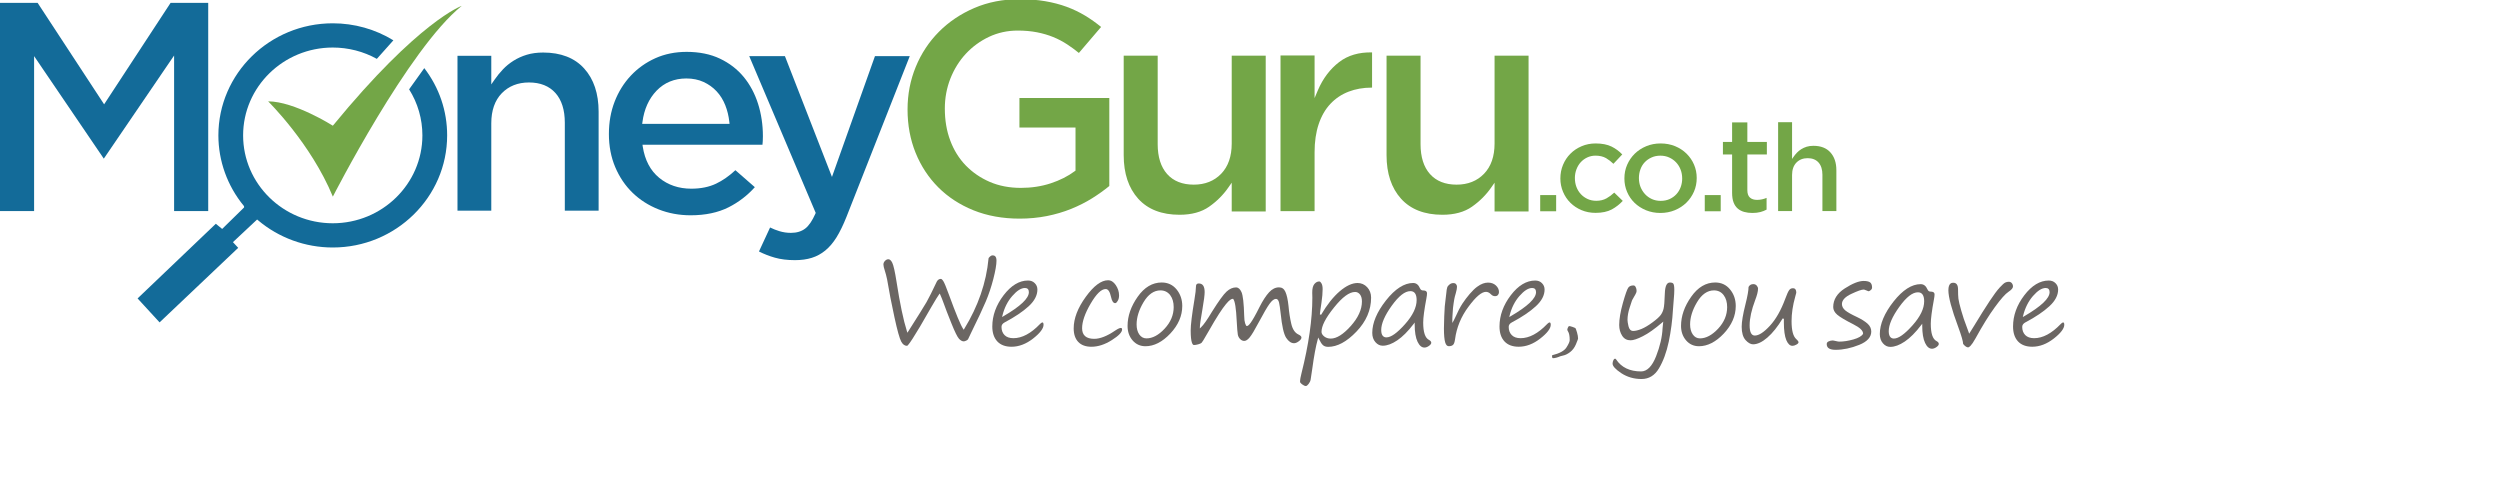 <?xml version="1.0" encoding="UTF-8"?>
<svg width="150px" height="30px" viewBox="0 0 150 30" version="1.1" xmlns="http://www.w3.org/2000/svg" xmlns:xlink="http://www.w3.org/1999/xlink">
    <!-- Generator: Sketch 41.1 (35376) - http://www.bohemiancoding.com/sketch -->
    <title>Asia Thailand - MoneyGuru.co.th English</title>
    <desc>Created with Sketch.</desc>
    <defs></defs>
    <g id="Logo-2.0" stroke="none" stroke-width="1" fill="none" fill-rule="evenodd">
        <g id="Asia-Thailand---MoneyGuru.co.th-English">
            <g id="Asia-Thailand---MoneyGuru.co.th" transform="translate(0, -0.5)">
                <g id="Slogan" transform="translate(53, 15)" fill="#6B6663">
                    <path d="M1.425,6.251 C1.28,6.25 1.165,6.166 1.073,5.995 C0.976,5.814 0.837,5.324 0.667,4.535 C0.494,3.744 0.345,2.978 0.225,2.257 C0.179,2.05 0.136,1.88 0.092,1.749 C0.035,1.579 0.005,1.452 0.005,1.371 C0.005,1.29 0.036,1.218 0.1,1.152 C0.162,1.086 0.227,1.055 0.303,1.055 C0.389,1.055 0.467,1.126 0.537,1.267 C0.611,1.42 0.698,1.801 0.791,2.398 C0.994,3.707 1.204,4.712 1.417,5.381 L1.443,5.464 L1.49,5.392 C2.079,4.467 2.451,3.872 2.595,3.621 C2.739,3.368 2.944,2.955 3.208,2.395 C3.268,2.287 3.35,2.233 3.454,2.233 C3.475,2.233 3.522,2.25 3.598,2.366 C3.662,2.465 3.778,2.743 3.941,3.194 C4.358,4.335 4.634,5.001 4.788,5.232 L4.822,5.285 L4.856,5.23 C5.687,3.878 6.178,2.457 6.313,1.005 C6.313,0.996 6.317,0.966 6.395,0.896 C6.448,0.846 6.5,0.821 6.546,0.821 C6.651,0.821 6.789,0.854 6.789,1.136 C6.789,1.379 6.726,1.748 6.601,2.234 C6.475,2.721 6.323,3.177 6.148,3.588 C5.973,4.001 5.675,4.638 5.26,5.482 C5.191,5.619 5.133,5.742 5.086,5.849 C5.068,5.883 5.027,5.915 4.969,5.94 C4.907,5.968 4.858,5.982 4.824,5.982 C4.734,5.982 4.64,5.931 4.544,5.831 C4.445,5.726 4.287,5.408 4.078,4.884 C3.865,4.355 3.71,3.952 3.617,3.687 C3.55,3.502 3.483,3.33 3.413,3.175 L3.386,3.112 L3.343,3.167 C3.263,3.275 3.113,3.519 2.897,3.892 C1.769,5.886 1.49,6.228 1.425,6.251" id="Fill-31"></path>
                    <path d="M62.921,6.424 C62.753,6.424 62.618,6.311 62.506,6.078 C62.391,5.837 62.334,5.489 62.334,5.041 L62.334,4.922 L62.26,5.018 C61.933,5.449 61.607,5.776 61.287,5.992 C60.97,6.205 60.68,6.313 60.418,6.313 C60.246,6.313 60.102,6.243 59.978,6.1 C59.852,5.957 59.789,5.77 59.789,5.543 C59.789,4.944 60.066,4.287 60.612,3.593 C61.16,2.9 61.705,2.549 62.239,2.549 C62.421,2.549 62.555,2.65 62.646,2.86 C62.692,2.973 62.772,2.996 62.829,2.996 C63.049,2.996 63.073,3.096 63.073,3.172 C63.073,3.241 63.06,3.338 63.037,3.461 C62.91,4.147 62.847,4.637 62.847,4.919 C62.847,5.503 62.958,5.846 63.193,5.966 C63.285,6.014 63.327,6.07 63.327,6.136 C63.327,6.194 63.283,6.257 63.192,6.322 C63.098,6.39 63.007,6.424 62.921,6.424 M62.075,3.038 C61.747,3.038 61.379,3.326 60.953,3.918 C60.537,4.498 60.324,4.987 60.324,5.373 C60.324,5.737 60.494,5.813 60.634,5.813 C60.91,5.813 61.274,5.555 61.747,5.026 C62.214,4.504 62.45,4.018 62.45,3.577 C62.45,3.22 62.324,3.038 62.075,3.038" id="Fill-32"></path>
                    <path d="M32.468,6.354 C32.302,6.354 32.167,6.24 32.054,6.007 C31.939,5.768 31.881,5.419 31.881,4.971 L31.881,4.852 L31.809,4.948 C31.48,5.379 31.153,5.707 30.834,5.922 C30.519,6.135 30.227,6.243 29.967,6.243 C29.796,6.243 29.651,6.173 29.525,6.029 C29.399,5.886 29.336,5.699 29.336,5.473 C29.336,4.874 29.613,4.217 30.161,3.522 C30.708,2.83 31.256,2.479 31.787,2.479 C31.972,2.479 32.103,2.58 32.194,2.789 C32.239,2.902 32.318,2.926 32.376,2.926 C32.595,2.926 32.621,3.027 32.621,3.102 C32.621,3.172 32.61,3.269 32.586,3.392 C32.457,4.076 32.392,4.566 32.392,4.849 C32.392,5.433 32.506,5.776 32.74,5.895 C32.83,5.944 32.876,5.999 32.876,6.067 C32.876,6.125 32.829,6.187 32.739,6.252 C32.644,6.32 32.554,6.354 32.468,6.354 M31.625,2.968 C31.294,2.968 30.927,3.256 30.501,3.848 C30.085,4.428 29.873,4.917 29.873,5.302 C29.873,5.666 30.041,5.743 30.184,5.743 C30.458,5.743 30.822,5.486 31.296,4.956 C31.761,4.435 31.998,3.946 31.998,3.506 C31.998,3.15 31.873,2.968 31.625,2.968" id="Fill-33"></path>
                    <path d="M12.484,6.305 C12.143,6.305 11.878,6.208 11.696,6.017 C11.513,5.826 11.421,5.552 11.421,5.203 C11.421,4.608 11.666,3.97 12.149,3.307 C12.626,2.649 13.076,2.315 13.481,2.315 C13.661,2.315 13.811,2.409 13.944,2.602 C14.077,2.798 14.144,3.008 14.144,3.226 C14.144,3.356 14.117,3.468 14.058,3.56 C14.026,3.619 13.969,3.689 13.911,3.689 C13.797,3.689 13.713,3.563 13.661,3.313 C13.592,2.997 13.486,2.842 13.343,2.842 C13.079,2.842 12.782,3.131 12.436,3.722 C12.097,4.301 11.926,4.797 11.926,5.197 C11.926,5.616 12.171,5.83 12.652,5.83 C13.005,5.83 13.427,5.665 13.902,5.34 C14.1,5.206 14.199,5.177 14.245,5.177 C14.293,5.177 14.325,5.193 14.325,5.273 C14.325,5.436 14.117,5.649 13.709,5.907 C13.294,6.171 12.881,6.305 12.484,6.305" id="Fill-34"></path>
                    <path d="M68.935,6.304 C68.567,6.304 68.28,6.197 68.082,5.986 C67.884,5.773 67.783,5.471 67.783,5.089 C67.783,4.435 68.009,3.805 68.459,3.216 C68.906,2.629 69.4,2.332 69.925,2.332 C70.094,2.332 70.224,2.384 70.331,2.491 C70.438,2.598 70.488,2.723 70.488,2.874 C70.488,3.219 70.312,3.555 69.964,3.874 C69.612,4.198 69.132,4.521 68.538,4.834 C68.403,4.903 68.333,4.997 68.333,5.112 C68.333,5.315 68.394,5.481 68.514,5.604 C68.636,5.728 68.816,5.791 69.048,5.791 C69.566,5.791 70.1,5.507 70.636,4.948 C70.733,4.853 70.773,4.846 70.784,4.846 C70.804,4.846 70.857,4.846 70.857,4.983 C70.857,5.208 70.647,5.486 70.232,5.81 C69.813,6.138 69.377,6.304 68.935,6.304 M69.744,2.779 C69.511,2.779 69.26,2.938 68.976,3.263 C68.701,3.581 68.505,3.973 68.39,4.431 L68.369,4.522 L68.452,4.475 C69.477,3.875 69.976,3.402 69.976,3.028 C69.976,2.867 69.893,2.779 69.744,2.779" id="Fill-35"></path>
                    <path d="M38.121,6.304 C37.753,6.304 37.468,6.197 37.27,5.986 C37.071,5.773 36.97,5.472 36.97,5.088 C36.97,4.436 37.197,3.805 37.647,3.215 C38.093,2.629 38.588,2.332 39.111,2.332 C39.28,2.332 39.414,2.384 39.518,2.49 C39.625,2.598 39.675,2.723 39.675,2.875 C39.675,3.219 39.5,3.555 39.151,3.874 C38.799,4.198 38.321,4.521 37.727,4.834 C37.589,4.904 37.522,4.997 37.522,5.113 C37.522,5.316 37.583,5.481 37.704,5.604 C37.823,5.728 38.002,5.791 38.235,5.791 C38.753,5.791 39.287,5.507 39.823,4.948 C39.919,4.853 39.961,4.846 39.97,4.846 C39.991,4.846 40.045,4.846 40.045,4.984 C40.045,5.208 39.834,5.486 39.417,5.811 C39.002,6.138 38.565,6.304 38.121,6.304 M38.932,2.779 C38.699,2.779 38.449,2.938 38.163,3.264 C37.887,3.581 37.69,3.973 37.578,4.431 L37.555,4.522 L37.638,4.475 C38.665,3.875 39.162,3.402 39.162,3.028 C39.162,2.867 39.081,2.779 38.932,2.779" id="Fill-36"></path>
                    <path d="M7.691,6.305 C7.324,6.305 7.037,6.197 6.838,5.985 C6.64,5.773 6.538,5.472 6.538,5.089 C6.538,4.436 6.766,3.805 7.216,3.215 C7.663,2.63 8.155,2.331 8.681,2.331 C8.848,2.331 8.981,2.383 9.086,2.49 C9.194,2.597 9.244,2.724 9.244,2.875 C9.244,3.219 9.069,3.555 8.722,3.874 C8.368,4.198 7.888,4.52 7.296,4.834 C7.159,4.903 7.09,4.997 7.09,5.113 C7.09,5.316 7.151,5.481 7.272,5.605 C7.392,5.728 7.571,5.791 7.804,5.791 C8.323,5.791 8.857,5.507 9.393,4.948 C9.488,4.853 9.53,4.846 9.54,4.846 C9.561,4.846 9.613,4.846 9.613,4.984 C9.613,5.207 9.403,5.486 8.988,5.811 C8.569,6.138 8.134,6.305 7.691,6.305 M8.5,2.779 C8.268,2.779 8.017,2.938 7.733,3.264 C7.457,3.58 7.259,3.973 7.147,4.431 L7.126,4.522 L7.207,4.473 C8.233,3.874 8.732,3.402 8.732,3.029 C8.732,2.867 8.65,2.779 8.5,2.779" id="Fill-37"></path>
                    <path d="M18.638,6.202 C18.565,6.202 18.441,6.088 18.441,5.331 C18.441,4.993 18.517,4.372 18.665,3.483 C18.726,3.12 18.757,2.856 18.757,2.699 C18.757,2.567 18.809,2.508 18.925,2.508 C19.164,2.508 19.279,2.678 19.279,3.027 C19.279,3.197 19.236,3.54 19.148,4.045 C19.044,4.634 18.995,4.982 18.993,5.112 L18.99,5.207 L19.061,5.14 C19.213,4.997 19.426,4.695 19.712,4.215 C20.112,3.576 20.409,3.164 20.595,2.995 C20.776,2.829 20.965,2.745 21.159,2.745 C21.297,2.745 21.404,2.837 21.489,3.025 C21.578,3.222 21.631,3.704 21.652,4.458 C21.655,4.653 21.674,4.796 21.706,4.894 C21.75,5.023 21.772,5.061 21.812,5.061 C21.902,5.061 22.069,4.932 22.57,3.923 C22.767,3.535 22.961,3.236 23.147,3.035 C23.326,2.841 23.525,2.741 23.742,2.741 C23.917,2.741 24.043,2.829 24.124,3.009 C24.21,3.199 24.271,3.485 24.311,3.86 C24.345,4.246 24.401,4.605 24.476,4.925 C24.552,5.258 24.699,5.474 24.907,5.57 C25.026,5.625 25.087,5.687 25.087,5.753 C25.087,5.821 25.036,5.895 24.932,5.973 C24.826,6.053 24.731,6.093 24.643,6.093 C24.47,6.093 24.312,5.984 24.171,5.77 C24.025,5.549 23.916,5.057 23.84,4.31 C23.806,4.004 23.775,3.784 23.744,3.656 C23.708,3.508 23.645,3.433 23.558,3.433 C23.444,3.433 23.317,3.53 23.172,3.729 C23.036,3.915 22.812,4.299 22.509,4.867 C22.277,5.306 22.098,5.603 21.978,5.747 C21.864,5.884 21.757,5.955 21.655,5.955 C21.565,5.955 21.484,5.919 21.411,5.846 C21.337,5.772 21.289,5.682 21.269,5.577 C21.249,5.466 21.225,5.189 21.202,4.75 C21.166,4.001 21.099,3.574 20.998,3.445 L20.986,3.43 L20.965,3.43 C20.815,3.433 20.499,3.638 19.519,5.372 C19.205,5.928 19.12,6.044 19.098,6.065 C19.066,6.099 18.997,6.13 18.896,6.159 C18.791,6.187 18.704,6.202 18.638,6.202" id="Fill-38"></path>
                    <path d="M48.94,6.274 C48.63,6.274 48.37,6.158 48.169,5.927 C47.964,5.692 47.862,5.399 47.862,5.055 C47.862,4.467 48.066,3.878 48.472,3.305 C48.871,2.736 49.356,2.449 49.912,2.449 C50.277,2.449 50.576,2.588 50.801,2.863 C51.03,3.139 51.145,3.475 51.145,3.859 C51.145,4.451 50.903,5.007 50.428,5.513 C49.952,6.018 49.45,6.274 48.94,6.274 M49.838,2.923 C49.443,2.923 49.101,3.162 48.822,3.632 C48.545,4.095 48.406,4.544 48.406,4.964 C48.406,5.206 48.459,5.408 48.564,5.562 C48.671,5.722 48.818,5.803 48.996,5.803 C49.359,5.803 49.727,5.606 50.088,5.22 C50.448,4.834 50.629,4.399 50.629,3.926 C50.629,3.633 50.559,3.391 50.418,3.206 C50.276,3.019 50.081,2.923 49.838,2.923" id="Fill-39"></path>
                    <path d="M15.73,6.274 C15.419,6.274 15.16,6.158 14.958,5.927 C14.756,5.693 14.654,5.4 14.654,5.056 C14.654,4.467 14.857,3.878 15.261,3.306 C15.661,2.736 16.147,2.449 16.702,2.449 C17.066,2.449 17.367,2.588 17.593,2.863 C17.82,3.14 17.936,3.475 17.936,3.859 C17.936,4.451 17.694,5.007 17.218,5.513 C16.742,6.018 16.241,6.274 15.73,6.274 M16.628,2.923 C16.233,2.923 15.893,3.162 15.611,3.633 C15.336,4.095 15.196,4.544 15.196,4.965 C15.196,5.207 15.248,5.408 15.353,5.562 C15.462,5.722 15.608,5.803 15.788,5.803 C16.151,5.803 16.517,5.607 16.877,5.221 C17.238,4.834 17.421,4.399 17.421,3.926 C17.421,3.633 17.35,3.391 17.21,3.206 C17.065,3.019 16.869,2.923 16.628,2.923" id="Fill-40"></path>
                    <path d="M25.352,8.661 C25.288,8.661 25.214,8.626 25.126,8.56 C25.015,8.471 25.003,8.428 25.003,8.414 C25.003,8.29 25.03,8.115 25.09,7.893 C25.522,6.181 25.741,4.655 25.741,3.358 L25.734,3.065 C25.732,2.824 25.774,2.649 25.861,2.542 C25.95,2.438 26.046,2.387 26.157,2.387 C26.208,2.387 26.256,2.447 26.285,2.498 C26.334,2.578 26.358,2.696 26.358,2.849 C26.358,3.072 26.334,3.346 26.288,3.663 C26.226,4.073 26.193,4.302 26.192,4.364 L26.267,4.386 C26.616,3.788 26.991,3.315 27.38,2.98 C27.767,2.649 28.127,2.48 28.453,2.48 C28.68,2.48 28.874,2.565 29.03,2.732 C29.185,2.899 29.266,3.109 29.266,3.358 C29.266,4.101 28.971,4.788 28.388,5.395 C27.809,6.002 27.235,6.311 26.691,6.311 C26.562,6.311 26.459,6.278 26.385,6.215 C26.307,6.15 26.226,6.026 26.142,5.848 L26.095,5.751 L26.066,5.855 C25.95,6.273 25.838,6.867 25.737,7.621 L25.638,8.279 C25.623,8.364 25.582,8.452 25.514,8.539 C25.452,8.618 25.397,8.661 25.352,8.661 M28.309,3.018 C27.957,3.018 27.543,3.324 27.038,3.954 C26.534,4.581 26.291,5.057 26.291,5.412 C26.291,5.508 26.345,5.6 26.451,5.686 C26.556,5.771 26.689,5.815 26.846,5.815 C27.195,5.815 27.598,5.562 28.044,5.063 C28.489,4.567 28.716,4.07 28.716,3.588 C28.716,3.411 28.678,3.27 28.602,3.172 C28.524,3.07 28.425,3.018 28.309,3.018" id="Fill-41"></path>
                    <path d="M33.927,6.272 C33.829,6.272 33.758,6.198 33.712,6.046 C33.662,5.881 33.636,5.596 33.636,5.2 C33.636,5.09 33.642,4.85 33.654,4.479 C33.668,4.043 33.697,3.687 33.739,3.42 C33.747,3.376 33.757,3.271 33.776,3.108 C33.79,2.932 33.811,2.81 33.834,2.744 C33.855,2.681 33.902,2.622 33.974,2.567 C34.044,2.511 34.118,2.485 34.199,2.485 C34.274,2.485 34.329,2.507 34.364,2.551 C34.402,2.599 34.42,2.649 34.42,2.703 C34.42,2.789 34.399,2.915 34.352,3.076 C34.297,3.263 34.265,3.388 34.255,3.461 C34.248,3.54 34.235,3.622 34.216,3.705 C34.191,3.808 34.168,4.068 34.145,4.5 L34.14,4.629 L34.14,4.878 L34.216,4.745 C34.24,4.701 34.269,4.643 34.304,4.566 C34.462,4.207 34.611,3.923 34.743,3.72 C34.877,3.516 35.026,3.319 35.186,3.133 C35.346,2.948 35.493,2.805 35.623,2.71 C35.753,2.615 35.872,2.548 35.977,2.512 C36.082,2.475 36.183,2.456 36.28,2.456 C36.473,2.456 36.633,2.514 36.755,2.628 C36.877,2.744 36.939,2.873 36.939,3.027 C36.939,3.09 36.918,3.147 36.877,3.198 C36.839,3.246 36.78,3.27 36.699,3.27 C36.61,3.27 36.528,3.232 36.453,3.154 C36.361,3.059 36.262,3.011 36.158,3.011 C35.895,3.011 35.551,3.304 35.105,3.907 C34.666,4.495 34.394,5.152 34.302,5.86 C34.278,6.03 34.239,6.144 34.179,6.195 C34.122,6.246 34.036,6.272 33.927,6.272" id="Fill-42"></path>
                    <path d="M57.137,6.489 C56.779,6.489 56.604,6.377 56.604,6.146 C56.604,6.072 56.637,6.022 56.71,5.987 C56.792,5.948 56.873,5.928 56.954,5.928 C56.975,5.928 57.028,5.933 57.146,5.962 C57.247,5.986 57.312,5.997 57.347,5.997 C57.612,5.997 57.9,5.953 58.203,5.867 C58.517,5.777 58.709,5.665 58.785,5.526 C58.79,5.339 58.597,5.159 58.2,4.957 C57.724,4.717 57.399,4.524 57.233,4.382 C57.075,4.245 56.993,4.09 56.993,3.925 C56.993,3.478 57.225,3.102 57.684,2.807 C58.146,2.509 58.527,2.357 58.817,2.357 C58.999,2.357 59.13,2.387 59.21,2.446 C59.284,2.503 59.324,2.607 59.324,2.753 C59.324,2.813 59.296,2.863 59.244,2.907 C59.169,2.968 59.134,2.975 59.121,2.975 C59.114,2.975 59.083,2.972 58.986,2.926 C58.878,2.88 58.841,2.873 58.82,2.873 C58.694,2.873 58.453,2.959 58.083,3.132 C57.705,3.308 57.516,3.514 57.516,3.744 C57.516,3.885 57.585,4.014 57.721,4.128 C57.852,4.235 58.086,4.367 58.42,4.522 C58.681,4.646 58.894,4.779 59.051,4.918 C59.202,5.054 59.276,5.211 59.276,5.393 C59.276,5.729 59.033,5.998 58.554,6.191 C58.06,6.39 57.585,6.489 57.137,6.489" id="Fill-43"></path>
                    <path d="M54.546,6.25 C54.399,6.25 54.277,6.136 54.181,5.913 C54.083,5.677 54.032,5.321 54.032,4.857 L54.032,4.742 C54.032,4.706 54.034,4.668 54.035,4.629 L53.96,4.607 C53.661,5.101 53.353,5.488 53.038,5.758 C52.732,6.024 52.443,6.159 52.182,6.159 C52.04,6.159 51.888,6.073 51.734,5.905 C51.58,5.734 51.501,5.464 51.501,5.105 C51.501,4.805 51.577,4.355 51.725,3.768 C51.851,3.273 51.913,2.918 51.913,2.717 C51.971,2.607 52.066,2.547 52.197,2.547 C52.284,2.547 52.351,2.576 52.403,2.635 C52.456,2.697 52.482,2.758 52.482,2.824 C52.482,2.981 52.425,3.21 52.312,3.504 C52.09,4.089 51.978,4.599 51.978,5.021 C51.978,5.427 52.083,5.633 52.288,5.633 C52.532,5.633 52.83,5.44 53.195,5.045 C53.552,4.658 53.862,4.114 54.115,3.427 C54.213,3.157 54.295,2.98 54.354,2.902 C54.409,2.829 54.482,2.794 54.574,2.794 C54.66,2.794 54.776,2.823 54.776,3.068 C54.776,3.078 54.768,3.121 54.711,3.311 C54.567,3.821 54.494,4.311 54.494,4.766 C54.494,5.328 54.588,5.683 54.781,5.852 C54.893,5.954 54.911,6.009 54.911,6.032 C54.911,6.082 54.87,6.13 54.786,6.175 C54.698,6.225 54.616,6.25 54.546,6.25" id="Fill-44"></path>
                    <path d="M65.087,6.343 C65.004,6.343 64.902,6.276 64.789,6.14 C64.786,5.99 64.688,5.647 64.485,5.094 C64.098,4.055 63.903,3.323 63.903,2.917 C63.903,2.465 64.124,2.465 64.195,2.465 C64.389,2.465 64.482,2.597 64.482,2.866 C64.482,3.105 64.49,3.292 64.505,3.423 C64.519,3.553 64.578,3.794 64.675,4.137 C64.773,4.48 64.879,4.801 64.996,5.094 C65.057,5.246 65.097,5.363 65.123,5.443 L65.147,5.524 L65.194,5.453 C65.245,5.378 65.31,5.276 65.387,5.144 C65.803,4.461 66.135,3.927 66.383,3.557 C66.627,3.189 66.83,2.916 66.984,2.749 C67.136,2.584 67.247,2.485 67.316,2.453 C67.383,2.422 67.453,2.406 67.522,2.406 C67.602,2.406 67.664,2.434 67.709,2.489 C67.756,2.548 67.779,2.612 67.779,2.688 C67.779,2.783 67.687,2.891 67.507,3.01 C67.318,3.135 67.05,3.436 66.69,3.931 C66.336,4.415 65.948,5.042 65.536,5.793 C65.272,6.272 65.14,6.343 65.087,6.343" id="Fill-45"></path>
                    <path d="M45.493,8.241 C45.04,8.241 44.63,8.122 44.278,7.891 C43.932,7.661 43.755,7.468 43.755,7.318 C43.755,7.248 43.772,7.177 43.805,7.108 C43.851,7.02 43.896,7.02 43.911,7.02 C43.921,7.02 43.941,7.033 43.97,7.069 C44.283,7.544 44.789,7.786 45.465,7.786 C45.823,7.786 46.129,7.479 46.366,6.874 C46.599,6.281 46.73,5.717 46.754,5.197 C46.759,5.098 46.769,4.998 46.783,4.9 L46.797,4.795 L46.716,4.865 C46.283,5.232 45.902,5.505 45.574,5.67 C45.252,5.835 45.004,5.918 44.836,5.918 C44.616,5.918 44.45,5.83 44.333,5.65 C44.213,5.465 44.152,5.246 44.152,5 C44.152,4.647 44.226,4.203 44.372,3.682 C44.519,3.163 44.629,2.851 44.698,2.757 C44.762,2.669 44.865,2.626 45.011,2.626 C45.062,2.626 45.103,2.657 45.139,2.72 C45.178,2.79 45.196,2.872 45.196,2.962 C45.196,3.013 45.17,3.083 45.121,3.17 C44.925,3.503 44.921,3.529 44.916,3.542 C44.911,3.558 44.887,3.642 44.779,3.96 C44.694,4.219 44.65,4.467 44.65,4.696 C44.65,4.779 44.67,4.902 44.709,5.074 C44.754,5.261 44.848,5.357 44.993,5.357 C45.129,5.357 45.295,5.316 45.489,5.237 C45.682,5.157 45.902,5.027 46.141,4.849 C46.387,4.669 46.546,4.526 46.633,4.412 C46.719,4.3 46.78,4.17 46.814,4.025 C46.85,3.881 46.875,3.583 46.89,3.111 C46.903,2.673 47.005,2.451 47.194,2.451 C47.304,2.451 47.377,2.478 47.406,2.53 C47.432,2.572 47.458,2.668 47.458,2.89 C47.458,3.041 47.447,3.234 47.426,3.461 C47.4,3.753 47.384,3.96 47.377,4.083 C47.343,4.717 47.257,5.364 47.125,6.005 C46.99,6.642 46.79,7.182 46.533,7.609 C46.283,8.029 45.932,8.241 45.493,8.241" id="Fill-46"></path>
                    <path d="M40.186,6.991 C40.168,6.991 40.122,6.991 40.122,6.867 C40.122,6.838 40.126,6.822 40.13,6.814 C40.571,6.707 40.86,6.548 40.988,6.346 C41.119,6.141 41.182,5.996 41.182,5.905 C41.182,5.658 41.148,5.486 41.078,5.38 C41.052,5.343 41.039,5.307 41.039,5.273 C41.039,5.254 41.046,5.214 41.081,5.141 C41.11,5.081 41.133,5.065 41.142,5.065 C41.188,5.065 41.261,5.083 41.362,5.118 C41.503,5.165 41.528,5.192 41.532,5.197 C41.541,5.209 41.566,5.259 41.621,5.445 C41.662,5.588 41.684,5.71 41.684,5.81 C41.684,5.826 41.67,5.891 41.554,6.163 C41.47,6.361 41.349,6.517 41.204,6.628 C41.056,6.739 40.917,6.807 40.788,6.832 C40.732,6.841 40.68,6.855 40.629,6.872 C40.445,6.951 40.297,6.991 40.186,6.991" id="Fill-47"></path>
                </g>
                <g id="Green" transform="translate(54.394, 0.113)" fill="#73A647">
                    <path d="M6.78,13.505 C5.77,13.505 4.841,13.337 4.018,13.006 C3.196,12.674 2.483,12.209 1.901,11.625 C1.317,11.04 0.86,10.342 0.541,9.553 C0.221,8.763 0.059,7.89 0.059,6.959 C0.059,6.04 0.226,5.19 0.553,4.394 C0.882,3.597 1.348,2.89 1.942,2.294 C2.534,1.697 3.249,1.217 4.067,0.866 C4.883,0.516 5.79,0.339 6.76,0.339 C7.328,0.339 7.85,0.378 8.313,0.458 C8.775,0.536 9.208,0.65 9.602,0.794 C9.995,0.939 10.37,1.119 10.721,1.33 C11.043,1.525 11.362,1.751 11.672,2.004 L10.339,3.564 C10.111,3.379 9.876,3.206 9.639,3.051 C9.37,2.875 9.086,2.726 8.794,2.608 C8.501,2.488 8.175,2.393 7.825,2.324 C7.475,2.256 7.085,2.221 6.667,2.221 C6.053,2.221 5.471,2.349 4.938,2.601 C4.409,2.853 3.944,3.194 3.554,3.615 C3.164,4.036 2.853,4.535 2.63,5.099 C2.408,5.663 2.296,6.268 2.296,6.895 C2.296,7.609 2.404,8.243 2.621,8.818 C2.836,9.397 3.151,9.9 3.552,10.315 C3.954,10.73 4.439,11.061 4.992,11.301 C5.545,11.54 6.175,11.66 6.863,11.66 C7.496,11.66 8.097,11.568 8.65,11.386 C9.203,11.204 9.689,10.958 10.095,10.655 L10.137,10.625 L10.137,8.039 L6.772,8.039 L6.772,6.268 L12.165,6.268 L12.165,11.547 C11.852,11.803 11.506,12.051 11.133,12.284 C10.746,12.526 10.321,12.74 9.871,12.922 C9.418,13.105 8.927,13.249 8.414,13.351 C7.897,13.453 7.347,13.505 6.78,13.505" id="Fill-13"></path>
                    <path d="M16.377,13.273 C15.31,13.273 14.477,12.95 13.9,12.312 C13.321,11.672 13.028,10.794 13.028,9.702 L13.028,3.726 L15.067,3.726 L15.067,9.038 C15.067,9.806 15.259,10.408 15.632,10.828 C16.01,11.253 16.548,11.466 17.233,11.466 C17.905,11.466 18.457,11.247 18.877,10.813 C19.295,10.38 19.509,9.771 19.509,9.003 L19.509,3.726 L21.549,3.726 L21.549,13.074 L19.509,13.074 L19.509,11.349 L19.319,11.62 C19.01,12.071 18.618,12.464 18.152,12.79 C17.695,13.111 17.098,13.273 16.377,13.273" id="Fill-16"></path>
                    <path d="M32.148,13.273 C31.081,13.273 30.248,12.95 29.671,12.312 C29.092,11.672 28.799,10.794 28.799,9.702 L28.799,3.726 L30.839,3.726 L30.839,9.038 C30.839,9.806 31.03,10.408 31.403,10.828 C31.781,11.253 32.319,11.466 33.004,11.466 C33.676,11.466 34.229,11.247 34.648,10.813 C35.066,10.38 35.28,9.771 35.28,9.003 L35.28,3.726 L37.32,3.726 L37.32,13.074 L35.28,13.074 L35.28,11.349 L35.091,11.62 C34.781,12.071 34.389,12.464 33.923,12.79 C33.467,13.111 32.869,13.273 32.148,13.273" id="Fill-18"></path>
                    <path d="M45.227,13.165 C44.92,13.165 44.631,13.109 44.367,13.002 C44.104,12.893 43.873,12.745 43.681,12.559 C43.49,12.374 43.338,12.153 43.231,11.901 C43.123,11.65 43.07,11.38 43.07,11.099 C43.07,10.797 43.125,10.525 43.235,10.274 C43.345,10.022 43.498,9.799 43.688,9.612 C43.881,9.423 44.112,9.271 44.376,9.161 C44.639,9.05 44.931,8.994 45.243,8.994 C45.556,8.994 45.847,9.049 46.111,9.157 C46.375,9.266 46.605,9.416 46.796,9.604 C46.989,9.792 47.14,10.013 47.247,10.262 C47.355,10.511 47.409,10.781 47.409,11.067 C47.409,11.364 47.353,11.635 47.244,11.885 C47.134,12.136 46.981,12.36 46.788,12.548 C46.596,12.736 46.365,12.888 46.099,12.998 C45.833,13.108 45.54,13.165 45.227,13.165 M45.227,9.727 C45.034,9.727 44.855,9.763 44.697,9.836 C44.539,9.907 44.402,10.003 44.288,10.124 C44.175,10.243 44.088,10.387 44.03,10.552 C43.971,10.715 43.941,10.889 43.941,11.067 C43.941,11.268 43.974,11.444 44.038,11.606 C44.102,11.766 44.194,11.911 44.308,12.036 C44.424,12.16 44.561,12.259 44.721,12.332 C44.879,12.403 45.055,12.439 45.243,12.439 C45.441,12.439 45.622,12.403 45.781,12.332 C45.94,12.259 46.077,12.161 46.189,12.039 C46.302,11.916 46.39,11.773 46.448,11.611 C46.507,11.45 46.537,11.278 46.537,11.099 C46.537,10.899 46.504,10.722 46.439,10.557 C46.376,10.394 46.285,10.25 46.169,10.127 C46.054,10.005 45.915,9.907 45.757,9.836 C45.598,9.763 45.42,9.727 45.227,9.727" id="Fill-22"></path>
                    <path d="M41.337,13.159 C41.034,13.159 40.753,13.104 40.497,12.996 C40.242,12.889 40.017,12.74 39.83,12.554 C39.641,12.368 39.493,12.147 39.388,11.897 C39.282,11.646 39.228,11.377 39.228,11.096 C39.228,10.8 39.282,10.529 39.388,10.275 C39.494,10.022 39.641,9.798 39.83,9.611 C40.017,9.422 40.243,9.271 40.501,9.161 C40.759,9.05 41.043,8.994 41.344,8.994 C41.728,8.994 42.05,9.058 42.302,9.182 C42.543,9.302 42.759,9.46 42.941,9.653 L42.411,10.216 C42.272,10.08 42.123,9.965 41.968,9.874 C41.796,9.776 41.584,9.726 41.337,9.726 C41.158,9.726 40.991,9.763 40.839,9.835 C40.688,9.906 40.557,10.002 40.448,10.123 C40.34,10.242 40.254,10.385 40.192,10.548 C40.131,10.712 40.099,10.886 40.099,11.065 C40.099,11.266 40.131,11.441 40.192,11.605 C40.254,11.768 40.343,11.912 40.457,12.036 C40.57,12.157 40.707,12.255 40.863,12.327 C41.019,12.399 41.194,12.435 41.384,12.435 C41.615,12.435 41.823,12.385 41.998,12.287 C42.159,12.196 42.315,12.081 42.46,11.943 L42.972,12.44 C42.779,12.647 42.557,12.82 42.313,12.953 C42.059,13.089 41.73,13.159 41.337,13.159" id="Fill-24"></path>
                    <polygon id="Fill-26" points="38.018 13.063 38.975 13.063 38.975 12.092 38.018 12.092"></polygon>
                    <path d="M54.951,13.05 L54.951,10.873 C54.951,10.558 54.873,10.311 54.719,10.138 C54.564,9.965 54.344,9.877 54.063,9.877 C53.788,9.877 53.561,9.967 53.389,10.144 C53.218,10.321 53.13,10.571 53.13,10.886 L53.13,13.05 L52.293,13.05 L52.293,7.719 L53.13,7.719 L53.13,9.925 L53.207,9.814 C53.27,9.721 53.341,9.633 53.417,9.553 C53.492,9.474 53.58,9.402 53.681,9.338 C53.779,9.277 53.89,9.226 54.008,9.19 C54.128,9.153 54.265,9.136 54.413,9.136 C54.85,9.136 55.192,9.267 55.429,9.53 C55.667,9.792 55.788,10.153 55.788,10.6 L55.788,13.05 L54.951,13.05 Z" id="Fill-28"></path>
                    <path d="M50.748,13.165 C50.572,13.165 50.406,13.143 50.256,13.102 C50.107,13.06 49.978,12.993 49.87,12.9 C49.763,12.808 49.679,12.685 49.621,12.533 C49.562,12.38 49.532,12.185 49.532,11.954 L49.532,9.656 L48.981,9.656 L48.981,8.904 L49.532,8.904 L49.532,7.729 L50.447,7.729 L50.447,8.904 L51.618,8.904 L51.618,9.656 L50.447,9.656 L50.447,11.799 C50.447,12.001 50.499,12.15 50.603,12.242 C50.704,12.333 50.847,12.38 51.029,12.38 C51.226,12.38 51.419,12.338 51.601,12.26 L51.601,12.964 C51.486,13.026 51.361,13.075 51.231,13.109 C51.092,13.146 50.929,13.165 50.748,13.165" id="Fill-29"></path>
                    <polygon id="Fill-30" points="47.892 13.063 48.849 13.063 48.849 12.092 47.892 12.092"></polygon>
                    <path d="M26.521,5.887 C26.101,6.049 25.734,6.294 25.431,6.617 C25.126,6.94 24.889,7.352 24.726,7.838 C24.563,8.323 24.481,8.889 24.481,9.524 L24.481,13.056 L22.437,13.056 L22.437,3.715 L24.481,3.715 L24.481,6.272 L24.679,5.803 C24.979,5.1 25.408,4.53 25.958,4.109 C26.48,3.709 27.143,3.513 27.93,3.531 L27.93,5.644 L27.904,5.644 C27.403,5.644 26.937,5.726 26.521,5.887" id="Fill-48"></path>
                </g>
                <g id="Blue">
                    <path d="M41.44,13.417 C40.755,13.417 40.106,13.297 39.511,13.061 C38.916,12.826 38.392,12.491 37.954,12.066 C37.516,11.642 37.166,11.125 36.914,10.528 C36.661,9.932 36.534,9.264 36.534,8.542 C36.534,7.831 36.65,7.19 36.878,6.598 C37.106,6.008 37.432,5.484 37.846,5.042 C38.26,4.6 38.755,4.248 39.321,3.993 C39.884,3.74 40.516,3.612 41.2,3.612 C41.957,3.612 42.63,3.749 43.199,4.02 C43.768,4.291 44.248,4.661 44.624,5.119 C45.002,5.578 45.291,6.12 45.484,6.729 C45.677,7.34 45.774,7.993 45.774,8.669 C45.774,8.764 45.771,8.862 45.766,8.963 C45.761,9.036 45.756,9.11 45.748,9.185 L38.549,9.185 L38.566,9.302 C38.693,10.11 39.025,10.739 39.554,11.171 C40.082,11.603 40.729,11.821 41.477,11.821 C42.045,11.821 42.546,11.72 42.964,11.52 C43.355,11.335 43.744,11.063 44.124,10.712 L45.29,11.73 C44.845,12.228 44.316,12.634 43.714,12.938 C43.085,13.255 42.32,13.417 41.44,13.417 L41.44,13.417 Z M41.182,5.208 C40.465,5.208 39.865,5.454 39.397,5.938 C38.934,6.418 38.647,7.051 38.547,7.821 L38.531,7.934 L43.773,7.934 L43.761,7.823 C43.723,7.465 43.64,7.123 43.514,6.806 C43.387,6.488 43.212,6.209 42.995,5.977 C42.778,5.744 42.515,5.556 42.214,5.418 C41.912,5.279 41.564,5.208 41.182,5.208 L41.182,5.208 Z" id="Fill-1" fill="#136B99"></path>
                    <path d="M33.889,13.139 L33.889,7.86 C33.889,7.098 33.7,6.5 33.328,6.082 C32.953,5.661 32.418,5.448 31.738,5.448 C31.072,5.448 30.522,5.666 30.104,6.097 C29.689,6.526 29.477,7.132 29.477,7.896 L29.477,13.139 L27.449,13.139 L27.449,3.85 L29.477,3.85 L29.477,5.564 L29.663,5.295 C29.818,5.069 29.99,4.858 30.174,4.664 C30.355,4.472 30.57,4.296 30.811,4.144 C31.051,3.993 31.319,3.872 31.606,3.785 C31.895,3.697 32.226,3.652 32.589,3.652 C33.648,3.652 34.476,3.973 35.049,4.608 C35.626,5.244 35.917,6.117 35.917,7.201 L35.917,13.139 L33.889,13.139 Z" id="Fill-3" fill="#136B99"></path>
                    <path d="M47.696,16.109 C47.244,16.109 46.837,16.059 46.488,15.959 C46.164,15.868 45.845,15.743 45.538,15.589 L46.205,14.149 C46.386,14.238 46.572,14.312 46.758,14.368 C46.982,14.437 47.217,14.472 47.458,14.472 C47.797,14.472 48.083,14.387 48.308,14.217 C48.529,14.052 48.736,13.747 48.927,13.313 L48.943,13.274 L44.953,3.867 L47.095,3.867 L49.918,11.116 L52.498,3.867 L54.586,3.867 L50.79,13.508 C50.599,13.99 50.398,14.403 50.194,14.735 C49.992,15.06 49.765,15.328 49.519,15.529 C49.274,15.73 49.002,15.878 48.71,15.969 C48.415,16.062 48.074,16.109 47.696,16.109" id="Fill-5" fill="#136B99"></path>
                    <polygon id="Fill-7" fill="#136B99" points="10.446 13.164 10.446 3.831 6.228 10.019 2.046 3.867 2.046 13.164 0 13.164 0 0.674 2.259 0.674 6.247 6.76 10.234 0.674 12.493 0.674 12.493 13.164"></polygon>
                    <path d="M25.457,4.588 L24.546,5.86 C25.069,6.688 25.344,7.644 25.344,8.624 C25.344,11.531 22.932,13.896 19.966,13.896 C17,13.896 14.587,11.531 14.587,8.624 C14.587,5.717 17,3.352 19.966,3.352 C20.894,3.352 21.807,3.586 22.61,4.032 L23.603,2.919 C22.515,2.251 21.259,1.898 19.966,1.898 C16.182,1.898 13.103,4.915 13.103,8.624 C13.103,10.158 13.644,11.658 14.626,12.849 L14.642,12.868 L14.645,12.948 L13.33,14.236 L12.949,13.926 L8.255,18.406 L9.575,19.843 L14.292,15.37 L13.976,15.029 L15.427,13.67 L15.482,13.716 C16.728,14.77 18.319,15.35 19.966,15.35 C23.75,15.35 26.829,12.332 26.829,8.624 C26.829,7.152 26.354,5.759 25.457,4.588" id="Fill-9" fill="#136B99"></path>
                    <path d="M16.088,6.581 C16.088,6.581 18.655,9.101 19.971,12.298 C19.971,12.298 24.497,3.428 27.706,0.85 C27.706,0.85 25.128,1.752 19.971,8.042 C19.971,8.042 17.666,6.581 16.088,6.581" id="Fill-11" fill="#73A647"></path>
                </g>
            </g>
        </g>
    </g>
</svg>
